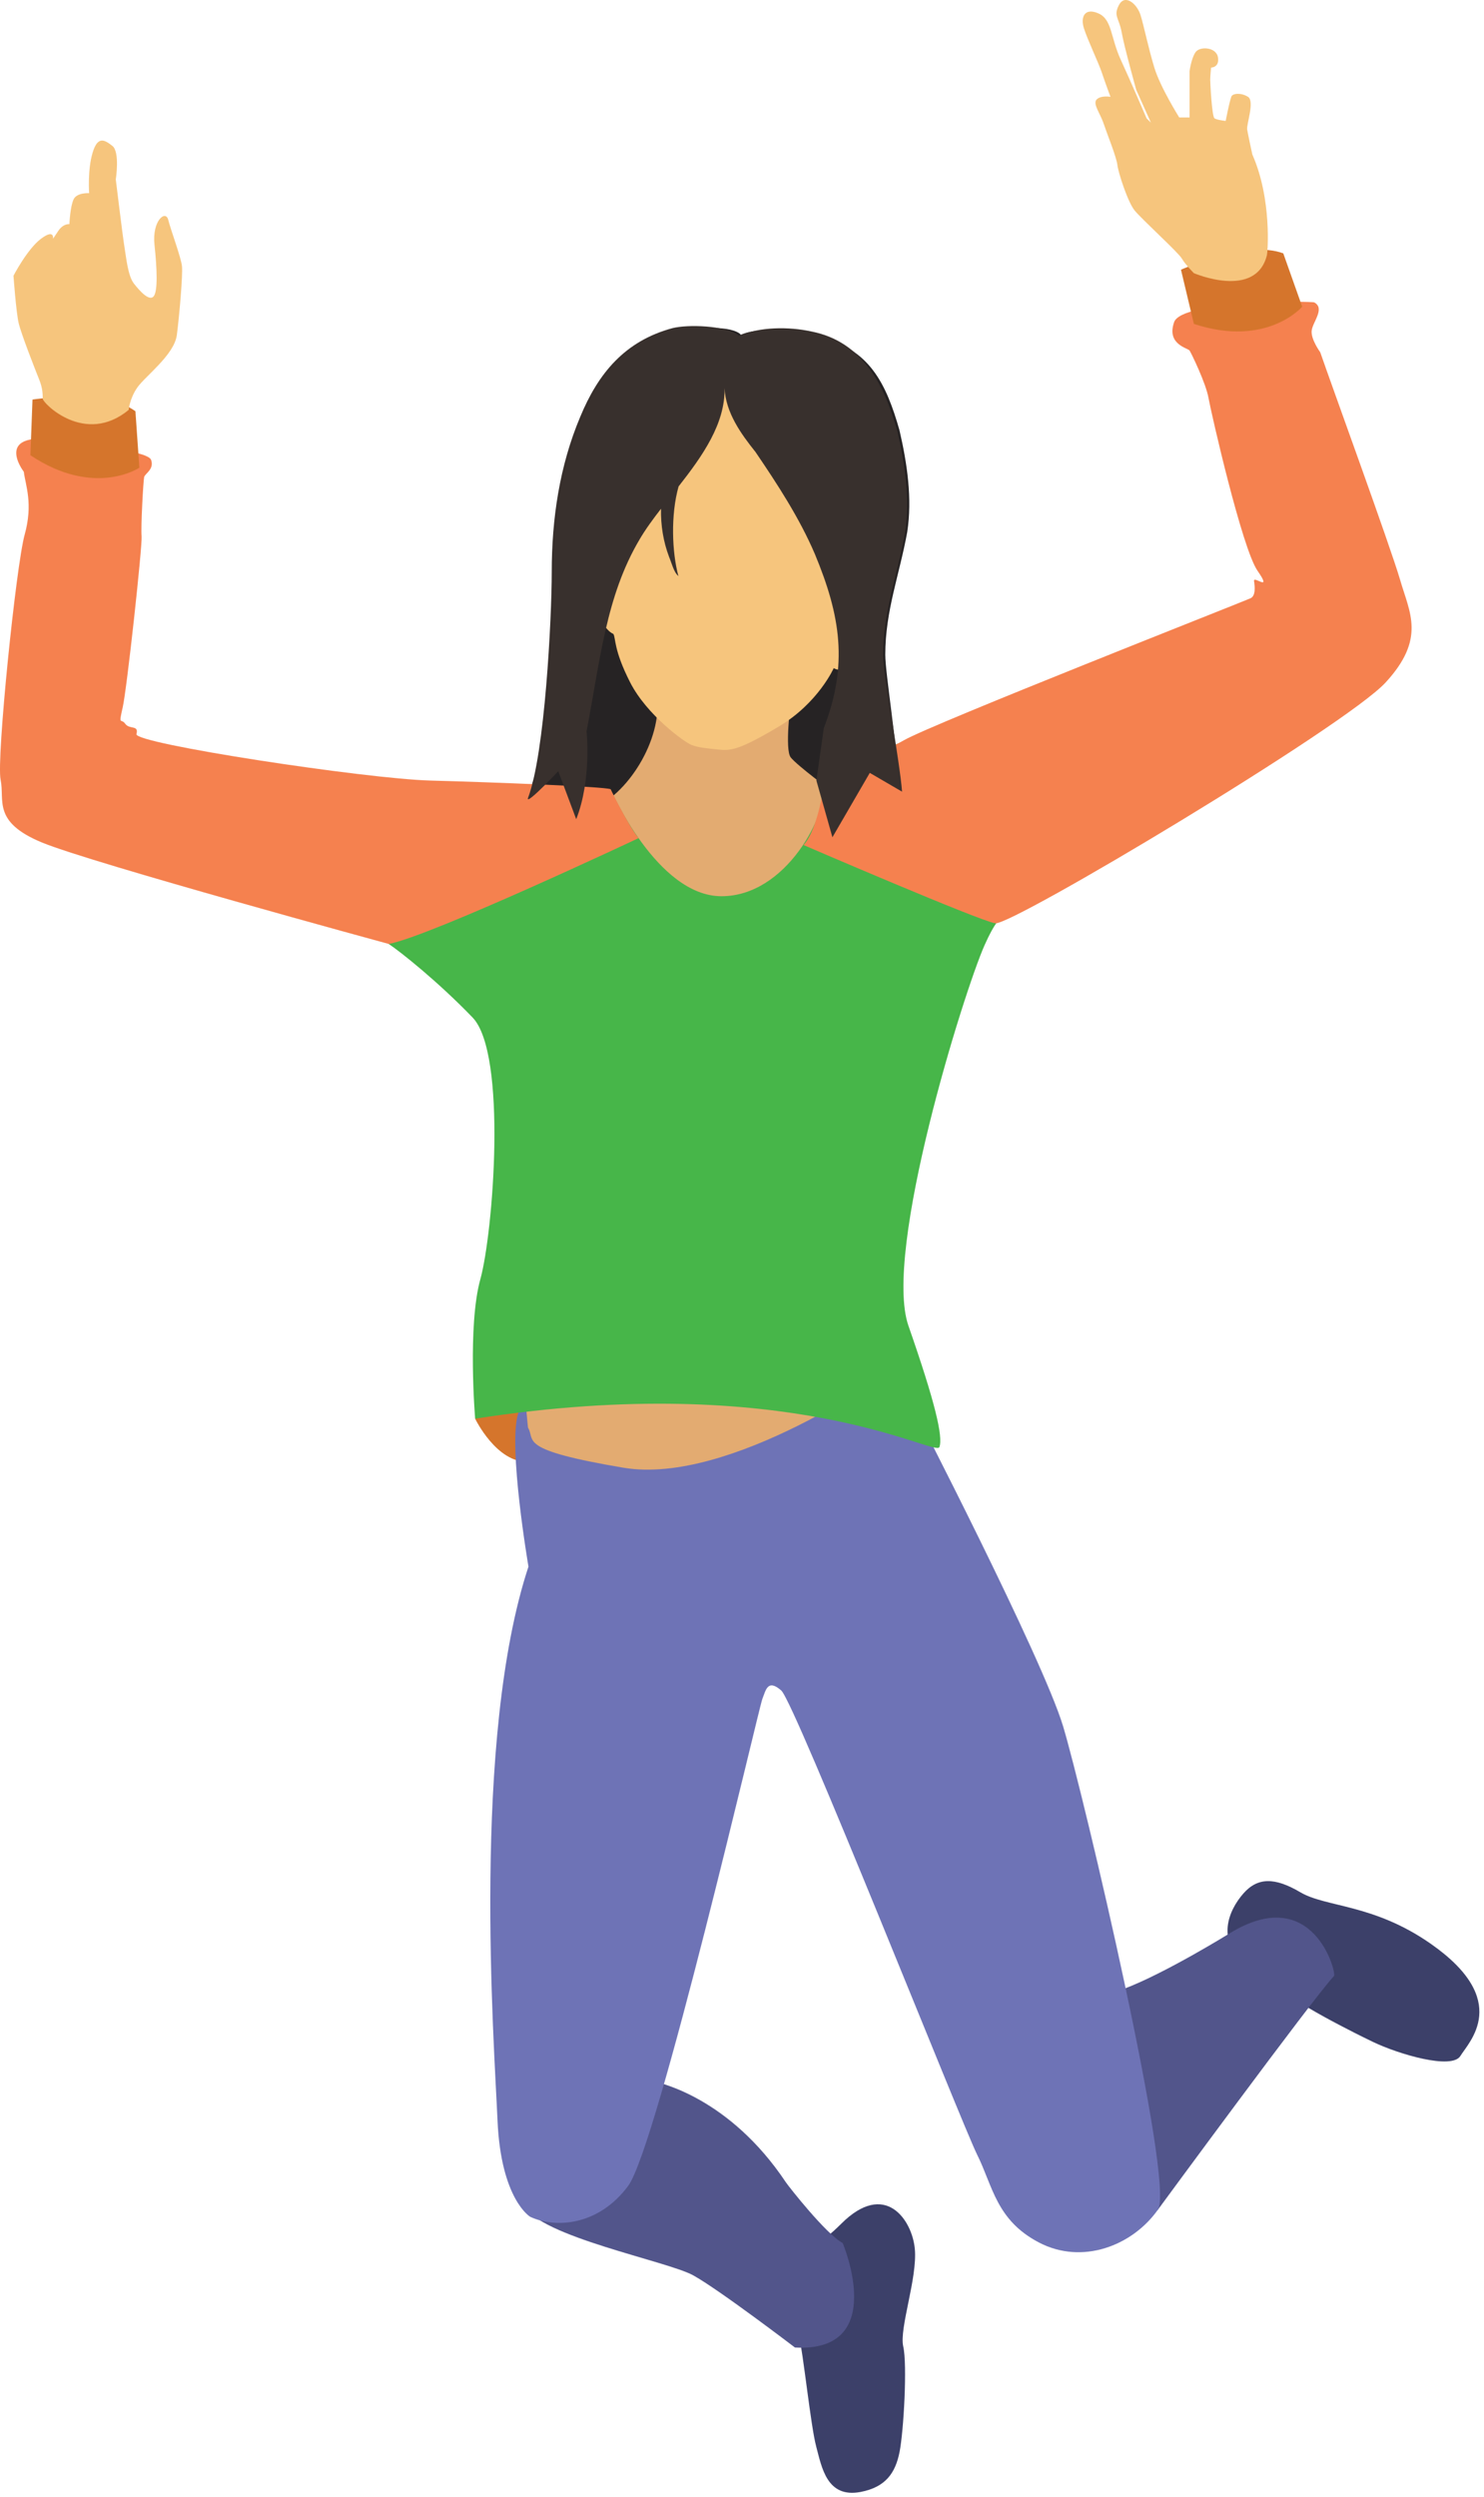 <svg width="173" height="291" viewBox="0 0 173 291" fill="none" xmlns="http://www.w3.org/2000/svg">
<path d="M64.269 84.263C66.224 79.152 64.569 71.936 64.569 66.524C64.569 60.361 65.471 54.197 67.876 48.484C69.981 43.372 73.138 40.215 78.701 38.713C80.504 38.261 84.714 37.811 86.218 38.862L86.367 39.012C88.773 37.96 92.682 38.712 95.387 39.313C101.401 40.516 103.356 44.876 104.858 50.138C105.76 54.046 106.362 58.105 105.76 62.013C104.858 66.975 103.204 71.184 103.204 76.295C103.204 78.551 104.657 87.269 104.507 89.524L60.209 95.938C61.111 95.037 63.818 85.466 64.269 84.263Z" fill="#262324"/>
<path d="M55.392 165.328C55.392 165.328 57.898 170.539 61.607 170.338C65.314 170.138 65.415 161.319 65.415 161.319L58.199 161.92L55.392 165.328Z" fill="#D5752C"/>
<path d="M93.692 262.709C93.692 262.709 95.959 261.251 98.064 259.147C103.17 254.041 106.322 258.661 106.646 262.061C106.97 265.461 104.811 271.345 105.297 273.449C105.783 275.553 105.35 283.326 104.865 285.755C104.379 288.183 103.255 289.835 100.332 290.396C96.392 291.151 95.799 287.536 95.151 285.107C94.502 282.678 93.693 274.528 93.046 271.613C92.398 268.699 93.692 262.709 93.692 262.709Z" fill="#3C4069"/>
<path d="M76.439 242.598C76.89 242.748 85.03 244.434 91.622 254.324C91.923 254.775 96.283 260.338 98.236 261.389C98.236 261.389 103.649 274.167 92.674 273.566C92.674 273.566 83.804 266.8 80.798 265.147C77.792 263.494 62.909 260.637 61.104 257.029C59.3 253.421 65.163 243.95 65.464 243.5C65.766 243.049 76.439 242.598 76.439 242.598Z" fill="#52558B"/>
<path d="M154.462 235.081C154.462 235.081 156.968 236.466 160.025 237.938C163.08 239.408 169.258 241.214 170.247 239.591C171.236 237.967 176.26 233.127 166.788 226.513C160.115 221.852 154.583 222.281 151.595 220.517C148.605 218.752 146.601 218.756 144.924 220.685C143.248 222.615 141.676 226.11 145.308 229.102C148.942 232.093 154.462 235.081 154.462 235.081Z" fill="#3C4069"/>
<path d="M155.514 230.27C155.839 229.924 153.108 219.296 143.336 225.309C143.336 225.309 135.82 229.969 131.01 231.774C126.2 233.578 125.597 245.304 125.597 245.304L130.108 257.03L134.968 257.531C134.968 257.531 153.108 232.826 155.514 230.27Z" fill="#52558B"/>
<path d="M106.305 163.723C106.305 163.723 121.539 193.188 123.944 201.206C126.306 209.081 137.048 254.62 134.969 257.531C131.963 261.741 126.15 263.945 121.139 261.339C116.127 258.734 115.726 254.725 113.923 251.117C112.119 247.509 92.675 198.4 91.073 196.997C89.468 195.594 89.27 196.998 88.867 198C88.466 199.001 76.64 250.113 73.233 254.724C69.825 259.334 64.814 259.735 61.807 258.332C61.807 258.332 58.4 256.328 57.999 247.108C57.598 237.888 54.992 202.609 61.607 182.565C61.607 182.565 59.202 168.534 60.404 164.725C61.606 160.917 106.305 163.723 106.305 163.723Z" fill="#6E73B6"/>
<path d="M92.174 81.842C92.174 81.842 91.472 87.354 92.174 88.256C92.874 89.158 96.985 92.265 97.886 92.766C98.789 93.267 100.893 92.165 100.192 96.675C99.49 101.184 93.677 109.804 80.949 108.4C68.221 106.997 67.119 97.376 65.816 95.171C65.816 95.171 65.115 95.372 68.822 94.269C72.531 93.167 77.041 86.953 76.639 81.441C76.239 75.929 92.174 81.842 92.174 81.842Z" fill="#E3AB71"/>
<path d="M100.482 70.815C100.482 70.815 102.048 69.875 102.596 71.127C103.145 72.381 101.657 75.045 99.854 76.612C98.052 78.179 97.818 78.179 97.191 77.865C97.191 77.865 95.388 81.939 90.766 84.681C86.144 87.424 85.204 87.501 83.716 87.346C82.226 87.188 81.365 87.109 80.582 86.796C79.798 86.484 75.411 83.349 73.453 79.51C71.495 75.671 71.808 74.339 71.494 73.868C71.494 73.868 70.633 73.556 70.162 72.225C69.691 70.893 67.811 65.408 70.789 66.504C70.789 66.504 71.259 56.79 72.356 54.048C73.453 51.306 77.136 42.923 88.26 44.804C99.385 46.684 101.892 51.699 102.127 56.634C102.362 61.57 100.482 70.815 100.482 70.815Z" fill="#F6C57D"/>
<path d="M103.799 159.765C103.799 159.765 85.159 173.144 72.681 171.04C60.203 168.935 62.459 167.882 61.557 166.379C61.557 166.379 60.204 155.706 62.308 146.084C62.308 146.084 100.944 142.476 103.349 140.823C103.349 140.823 98.538 152.248 103.799 159.765Z" fill="#E3AB71"/>
<path d="M115.225 84.298C115.225 84.298 120.788 98.73 118.983 103.541C117.179 108.351 117.179 104.743 114.774 110.154C112.368 115.566 102.897 145.884 105.904 154.503C108.982 163.326 109.963 167.431 109.512 168.634C109.061 169.836 92.074 159.614 55.392 165.327C55.392 165.327 54.491 154.503 55.993 149.09C57.497 143.679 59.151 122.782 55.091 118.573C51.033 114.364 46.673 110.907 45.32 110.005C43.967 109.103 46.522 92.116 51.033 91.363C51.033 91.363 54.791 90.161 66.066 93.167C66.066 93.167 70.125 92.415 71.177 91.965C71.177 91.965 76.589 104.442 84.106 104.442C91.623 104.442 96.583 94.972 96.133 90.912C96.133 90.912 106.957 84.148 115.225 84.298Z" fill="#47B649"/>
<path d="M153.209 35.239C152.931 35.089 137.775 34.939 136.873 37.544C135.97 40.15 138.477 40.55 138.677 40.851C138.876 41.152 140.581 44.66 140.881 46.363C141.182 48.067 144.79 63.902 146.594 66.508C148.398 69.114 146.092 67.01 146.193 67.711C146.293 68.412 146.393 69.415 145.791 69.715C145.189 70.015 108.709 84.346 105.403 86.251C102.095 88.156 97.284 89.258 96.132 90.912C96.132 90.912 95.48 96.474 93.676 98.478C93.676 98.478 114.122 107.297 116.026 107.598C117.931 107.899 156.816 84.647 161.527 79.536C166.237 74.424 164.333 71.418 163.231 67.61C162.128 63.801 155.113 44.559 153.91 41.052C153.91 41.052 152.808 39.547 152.908 38.546C153.008 37.544 154.511 35.942 153.209 35.239Z" fill="#F5814F"/>
<path d="M149.601 29.526L151.806 35.741C151.806 35.741 147.697 40.551 139.178 37.745L137.675 31.43C137.675 31.431 145.391 27.924 149.601 29.526Z" fill="#D5752C"/>
<path d="M8.89 51.675C8.89 51.675 17.207 52.477 17.609 53.58C18.011 54.682 16.909 55.183 16.808 55.584C16.707 55.985 16.406 61.397 16.507 62.499C16.607 63.601 14.803 80.238 14.303 82.444C13.801 84.647 14.101 83.646 14.603 84.347C15.104 85.048 16.207 84.447 15.906 85.549C15.605 86.653 42.665 90.762 50.182 90.962C57.699 91.162 70.328 91.663 71.178 91.964C71.178 91.964 73.232 96.173 74.435 97.676C74.435 97.676 50.182 109.101 45.32 110.004C45.32 110.004 10.694 100.582 4.882 98.177C-0.931 95.771 0.571 93.266 0.07 90.86C-0.431 88.456 1.874 65.905 2.878 62.297C3.878 58.689 2.977 56.584 2.776 54.98C2.776 54.983 -1.533 49.37 8.89 51.675Z" fill="#F5814F"/>
<path d="M15.788 47.926L16.246 54.504C16.246 54.504 10.998 58.036 3.544 53.05L3.788 46.563C3.788 46.563 12.162 45.254 15.788 47.926Z" fill="#D5752C"/>
<path d="M147.697 29.727C147.77 29.436 148.298 23.214 145.993 18.001C145.993 18.001 145.491 15.696 145.392 15.095C145.292 14.494 146.293 11.787 145.492 11.286C144.691 10.784 143.788 10.885 143.588 11.186C143.388 11.487 142.887 14.092 142.887 14.092C142.887 14.092 141.885 13.991 141.584 13.791C141.283 13.591 141.083 9.682 141.083 9.281C141.083 8.879 141.183 7.878 141.183 7.878C141.183 7.878 142.186 7.878 141.985 6.675C141.784 5.473 139.88 5.372 139.378 6.074C138.877 6.774 138.678 8.278 138.678 8.278V13.69H137.475C137.475 13.69 135.269 10.183 134.569 7.878C133.867 5.572 133.366 3.067 132.964 1.764C132.563 0.461 131.16 -0.742 130.458 0.561C129.757 1.865 130.458 2.065 130.76 3.767C131.06 5.473 132.463 10.483 132.463 10.483L134.168 14.291L133.666 13.79C133.666 13.79 131.862 9.581 130.66 6.975C129.457 4.369 129.658 2.264 128.053 1.564C126.45 0.862 125.95 1.965 126.35 3.267C126.751 4.571 128.053 7.277 128.455 8.48C128.855 9.682 129.456 11.286 129.456 11.286C129.456 11.286 128.354 11.085 127.852 11.586C127.35 12.088 128.254 13.19 128.654 14.393C129.055 15.596 130.158 18.303 130.258 19.204C130.359 20.106 131.461 23.513 132.261 24.515C133.063 25.517 137.374 29.427 137.774 30.128C138.175 30.829 139.177 31.831 139.177 31.831C139.177 31.831 146.395 34.94 147.697 29.727Z" fill="#F6C57D"/>
<path d="M15.003 47.767C15.003 47.767 15.104 46.465 16.006 45.162C16.908 43.858 20.315 41.353 20.615 39.048C20.916 36.743 21.317 32.032 21.216 31.031C21.117 30.028 19.913 26.822 19.613 25.619C19.312 24.416 17.709 25.719 18.009 28.526C18.31 31.332 18.41 33.936 17.908 34.539C17.407 35.14 16.304 33.937 15.604 33.035C14.902 32.134 14.703 29.929 14.501 28.726C14.301 27.523 13.499 20.909 13.499 20.909C13.499 20.909 14.001 17.702 13.099 17C12.196 16.299 11.394 15.798 10.793 17.802C10.192 19.806 10.392 22.512 10.392 22.512C10.392 22.512 8.988 22.412 8.588 23.214C8.187 24.015 8.086 26.12 8.086 26.12C8.086 26.12 7.385 26.02 6.784 26.922C6.182 27.823 6.183 27.823 6.183 27.823C6.183 27.823 6.384 26.621 4.779 27.823C3.176 29.026 1.572 32.133 1.572 32.133C1.572 32.133 1.873 36.342 2.174 37.644C2.474 38.948 4.178 43.257 4.579 44.259C4.98 45.261 4.98 45.963 4.98 46.464C4.98 46.965 9.893 51.976 15.003 47.767Z" fill="#F6C57D"/>
<path d="M65.071 89.852L67.174 95.464C68.997 90.816 68.378 85.242 68.378 85.242C69.981 76.922 70.633 69.507 74.542 62.892C75.233 61.707 76.111 60.508 77.058 59.286C77.022 61.208 77.32 63.109 77.999 64.897C78.279 65.55 78.559 66.722 79.082 67.125C78.342 64.392 78.167 60.003 79.109 56.683C81.885 53.145 84.551 49.386 84.467 45.229C84.599 48.097 86.397 50.577 88.072 52.67C90.627 56.428 93.183 60.337 94.987 64.546C97.993 71.762 98.896 77.474 96.04 84.841L95.174 90.965L97.041 97.569L101.397 90.066L105.159 92.257C104.919 88.898 102.955 78.313 102.955 76.422C102.955 71.311 104.608 67.102 105.51 62.141C106.111 58.233 105.51 54.173 104.608 50.265C103.105 45.003 100.65 39.842 94.636 38.639C91.93 38.038 88.523 38.088 86.118 39.141L85.967 38.991C84.464 37.938 80.203 37.788 78.4 38.239C72.838 39.742 69.732 43.501 67.626 48.612C65.221 54.325 64.32 60.488 64.32 66.653C64.32 72.064 63.517 87.849 61.563 92.961C61.111 94.161 65.972 88.95 65.071 89.852Z" fill="#38302D"/>
</svg>
